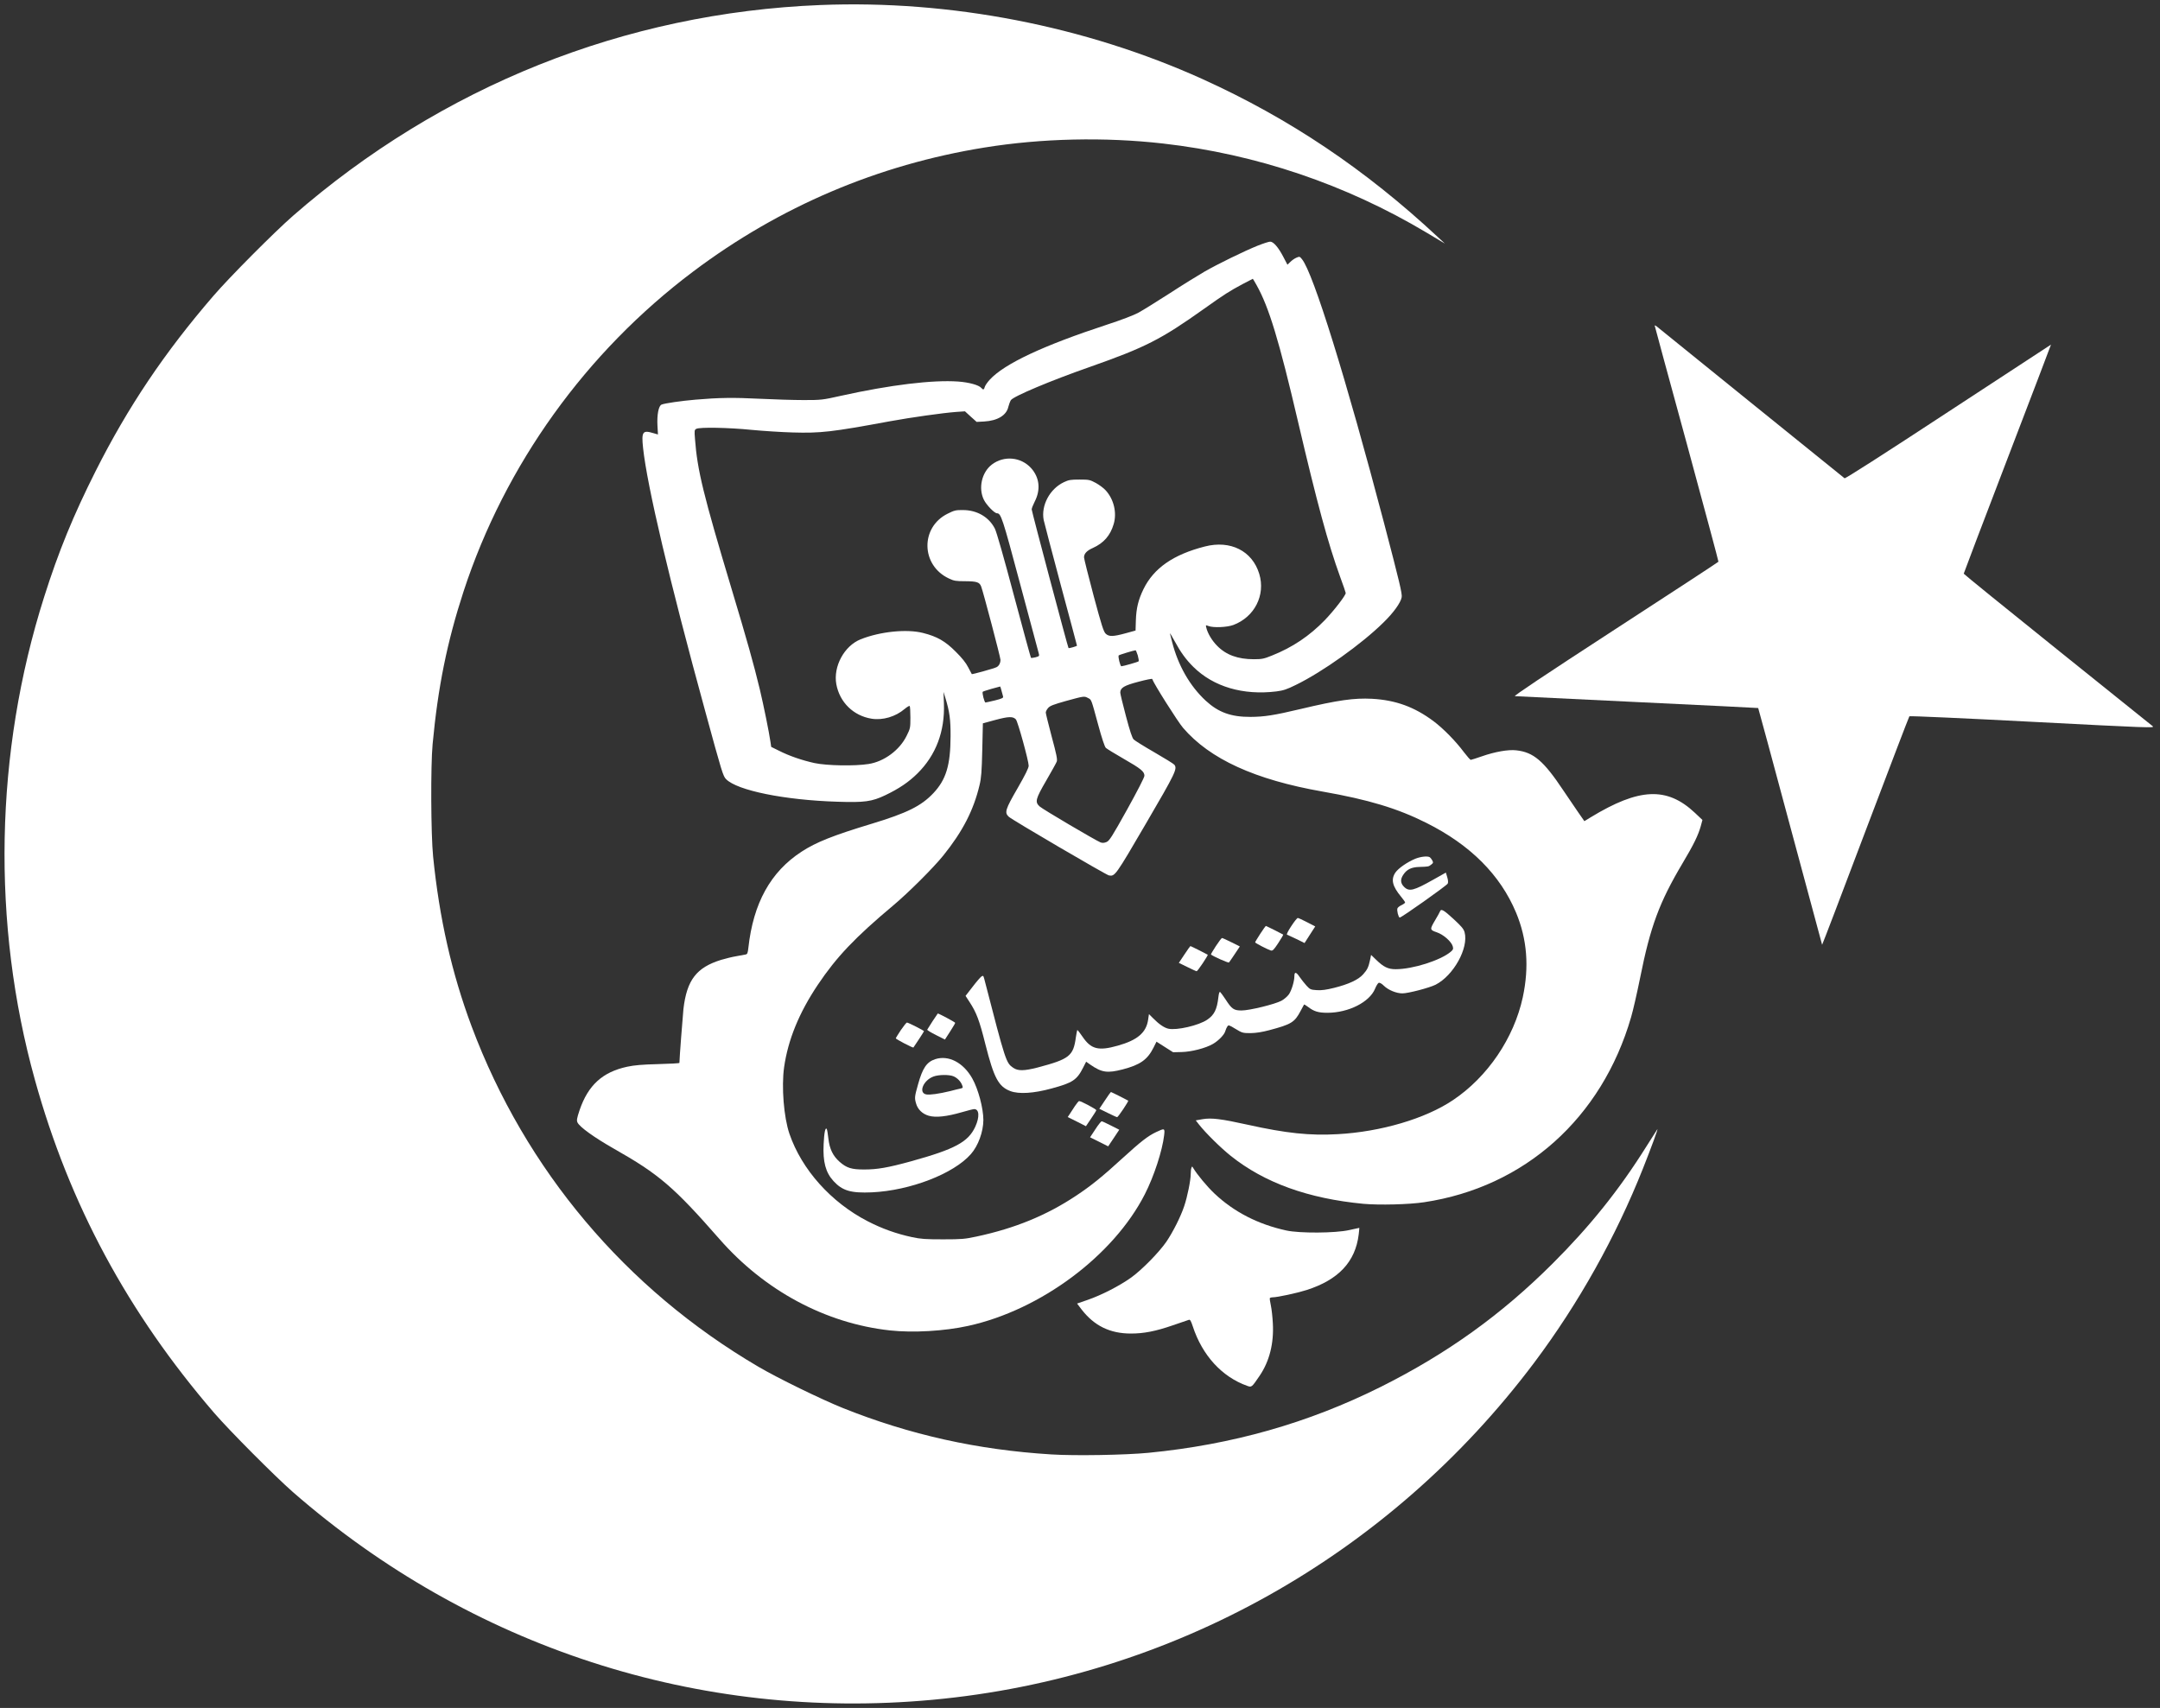 <?xml version="1.0" standalone="no"?>
<!DOCTYPE svg PUBLIC "-//W3C//DTD SVG 20010904//EN"
 "http://www.w3.org/TR/2001/REC-SVG-20010904/DTD/svg10.dtd">
<svg version="1.0" xmlns="http://www.w3.org/2000/svg"
 width="2146pt" height="1697pt" viewBox="0 0 2146 1697"
 preserveAspectRatio="xMidYMid meet">

<rect x="0" y="0" width="2146" height="1697" fill="#333333" stroke="none"/>

<g transform="translate(0,1697) scale(0.1,-0.1)"
fill="#ffffff" stroke="none">
<path d="M8150 16920 c-1942 -78 -3763 -806 -5241 -2096 -186 -163 -629 -608
-789 -794 -485 -562 -848 -1102 -1170 -1741 -220 -437 -368 -797 -511 -1249
-492 -1547 -524 -3247 -92 -4800 343 -1237 924 -2314 1782 -3310 155 -179 600
-626 781 -785 1767 -1542 4034 -2279 6355 -2064 2375 219 4534 1429 5977 3349
441 588 810 1247 1082 1932 82 207 152 397 142 388 -2 -3 -52 -81 -110 -173
-271 -432 -561 -793 -931 -1162 -510 -509 -1050 -896 -1705 -1224 -723 -361
-1478 -575 -2310 -656 -227 -22 -729 -31 -965 -16 -732 45 -1407 195 -2071
461 -214 86 -645 296 -839 410 -1320 774 -2315 1956 -2849 3381 -198 530 -321
1074 -383 1689 -22 220 -25 899 -5 1115 53 569 144 1017 308 1520 412 1258
1216 2377 2282 3178 858 645 1836 1061 2892 1231 569 92 1195 106 1775 40 925
-105 1815 -406 2616 -884 l184 -110 -70 65 c-723 674 -1475 1178 -2337 1569
-1169 528 -2506 788 -3798 736z"/>
<path d="M12495 14529 c-136 -55 -396 -182 -530 -259 -60 -35 -216 -131 -345
-215 -129 -83 -269 -170 -310 -192 -43 -24 -174 -74 -310 -118 -637 -209
-1021 -389 -1167 -548 -23 -25 -45 -57 -49 -71 -7 -29 -16 -32 -34 -11 -24 29
-122 56 -230 64 -253 18 -674 -33 -1162 -141 -188 -42 -198 -43 -373 -43 -99
0 -297 6 -439 13 -255 13 -405 11 -636 -9 -140 -12 -307 -36 -337 -49 -30 -12
-47 -101 -41 -211 l5 -86 -45 13 c-108 33 -120 15 -103 -147 40 -376 263
-1323 617 -2614 168 -616 178 -647 208 -677 110 -112 581 -208 1106 -224 269
-9 342 1 476 65 136 65 232 130 319 216 184 182 273 418 263 695 l-4 115 18
-58 c42 -137 53 -218 52 -382 -1 -288 -44 -431 -171 -566 -120 -127 -260 -197
-613 -304 -383 -116 -552 -183 -696 -277 -308 -200 -480 -511 -529 -956 -6
-53 -10 -63 -28 -66 -12 -3 -53 -10 -92 -17 -38 -6 -106 -23 -150 -36 -246
-76 -341 -200 -375 -488 -7 -68 -40 -497 -40 -536 0 -4 -96 -9 -212 -12 -160
-4 -237 -11 -307 -26 -245 -53 -388 -183 -473 -432 -27 -81 -30 -101 -21 -121
20 -45 168 -151 365 -263 445 -252 594 -380 1044 -894 450 -515 1056 -840
1696 -910 229 -25 541 -7 777 45 720 158 1444 698 1755 1308 92 180 174 433
192 587 8 70 5 71 -81 30 -80 -38 -152 -94 -325 -252 -212 -194 -319 -280
-468 -379 -293 -195 -606 -324 -989 -406 -116 -25 -147 -28 -333 -28 -176 0
-220 3 -310 22 -157 34 -299 85 -440 158 -363 187 -655 513 -777 869 -56 164
-80 466 -53 660 39 273 148 541 335 820 185 276 370 471 751 790 151 127 397
372 496 495 193 240 301 450 360 700 17 69 22 135 27 349 l6 264 125 34 c131
35 175 36 203 5 19 -20 127 -413 127 -460 0 -23 -33 -89 -111 -225 -121 -209
-131 -241 -87 -282 31 -30 966 -577 995 -583 60 -11 64 -6 368 515 296 507
314 545 282 585 -7 9 -96 64 -198 123 -101 58 -194 116 -206 128 -15 16 -37
82 -77 233 -31 116 -56 221 -56 232 0 48 38 71 180 108 74 20 136 32 137 28
15 -46 255 -426 307 -486 266 -310 714 -515 1386 -633 456 -80 744 -167 1031
-311 437 -219 734 -516 891 -891 110 -264 132 -539 67 -842 -88 -406 -350
-792 -694 -1022 -273 -184 -718 -315 -1145 -338 -276 -16 -512 9 -895 94 -262
58 -359 70 -447 55 l-68 -12 32 -41 c66 -84 216 -232 315 -311 335 -268 771
-425 1319 -477 155 -14 455 -7 604 16 997 150 1764 835 2055 1838 20 67 60
244 90 392 102 510 190 748 421 1137 111 186 155 277 181 368 l17 63 -75 71
c-278 261 -554 248 -1036 -45 l-62 -38 -64 92 c-35 51 -100 146 -144 212 -197
296 -297 381 -469 400 -78 9 -211 -14 -342 -60 -55 -19 -105 -35 -110 -35 -5
0 -36 35 -68 77 -82 110 -205 235 -301 307 -190 142 -376 210 -613 223 -176 9
-336 -13 -710 -102 -265 -63 -359 -77 -495 -78 -194 -1 -320 45 -445 160 -159
147 -276 352 -335 585 -9 35 -18 72 -21 83 -3 11 18 -23 46 -75 60 -111 114
-185 187 -257 200 -197 493 -283 823 -243 70 9 104 20 195 65 263 128 653 406
869 619 100 97 172 197 182 252 6 35 -20 145 -177 744 -377 1433 -701 2475
-813 2614 -22 28 -25 29 -55 16 -18 -7 -45 -26 -61 -42 l-29 -28 -41 78 c-49
95 -99 152 -131 151 -13 0 -69 -18 -124 -40z m-9 -395 c121 -216 222 -548 409
-1349 191 -816 300 -1217 419 -1545 31 -84 56 -157 56 -162 0 -24 -115 -173
-207 -269 -152 -157 -321 -271 -527 -353 -79 -32 -98 -36 -180 -36 -158 0
-276 43 -364 134 -50 50 -94 123 -107 179 -7 27 -6 27 21 17 49 -19 184 -13
247 10 211 79 322 297 258 508 -69 228 -286 338 -541 272 -313 -80 -507 -215
-609 -423 -52 -107 -72 -190 -76 -312 l-3 -100 -98 -27 c-125 -34 -165 -35
-198 -5 -21 19 -40 77 -121 379 -52 196 -95 367 -95 380 0 37 28 67 87 93 109
49 175 125 208 239 33 112 1 245 -79 333 -19 22 -64 55 -98 74 -60 32 -68 34
-163 34 -87 0 -107 -3 -155 -26 -140 -66 -228 -231 -201 -375 6 -27 82 -318
170 -647 89 -329 161 -600 161 -602 0 -6 -80 -29 -84 -24 -7 8 -366 1359 -366
1378 0 10 14 45 30 77 61 118 48 239 -35 332 -101 112 -270 128 -391 36 -100
-77 -136 -234 -79 -350 25 -51 105 -134 130 -134 40 0 55 -45 230 -701 97
-360 180 -669 184 -686 9 -32 8 -33 -31 -44 -22 -5 -42 -8 -45 -5 -3 3 -79
281 -169 618 -99 373 -173 634 -190 666 -59 115 -177 184 -317 184 -70 1 -86
-3 -152 -36 -273 -135 -266 -514 13 -644 50 -24 70 -27 162 -27 115 -1 141 -9
158 -52 20 -51 192 -704 192 -729 0 -32 -15 -61 -39 -73 -21 -12 -242 -73
-246 -69 -1 2 -17 32 -36 68 -22 44 -63 95 -124 155 -103 104 -185 151 -325
186 -161 41 -426 14 -619 -63 -163 -65 -274 -270 -242 -446 33 -180 170 -314
350 -343 112 -18 239 20 329 97 24 20 46 33 50 29 4 -4 7 -55 7 -114 0 -104
-1 -109 -38 -183 -69 -141 -223 -255 -377 -279 -137 -22 -413 -17 -537 9 -123
27 -252 71 -354 123 l-77 38 -7 48 c-14 98 -68 363 -106 523 -61 253 -128 492
-281 1000 -280 933 -340 1177 -363 1487 -7 85 -6 92 13 102 33 18 318 13 547
-10 116 -11 300 -23 410 -26 278 -8 387 4 965 111 214 39 526 83 660 93 l87 6
58 -53 58 -52 76 4 c133 8 221 62 239 146 6 23 17 53 25 66 25 38 395 194 790
332 545 192 701 271 1127 574 205 146 259 180 385 247 55 29 101 53 102 53 1
0 19 -30 39 -66z m-1182 -3676 c8 -29 12 -56 8 -59 -7 -7 -155 -49 -171 -49
-11 0 -36 99 -26 108 5 6 146 49 167 51 3 1 13 -23 22 -51z m-1354 -350 c6
-24 13 -50 16 -59 4 -13 -12 -21 -80 -38 -47 -11 -89 -21 -95 -21 -11 0 -36
98 -27 107 3 3 43 16 88 29 46 12 84 23 85 23 1 1 7 -18 13 -41z m859 -73 c36
-18 31 -7 101 -264 36 -133 65 -221 77 -232 10 -9 90 -59 178 -109 171 -98
205 -126 205 -168 0 -16 -69 -150 -172 -336 -151 -271 -176 -310 -204 -322
-24 -10 -40 -11 -60 -4 -46 18 -578 331 -606 358 -47 44 -40 73 67 257 52 90
99 174 104 188 8 20 -3 74 -50 247 -32 122 -59 230 -59 240 0 10 10 31 23 45
18 22 53 35 177 70 179 49 182 50 219 30z"/>
<path d="M16440 13734 c0 -5 144 -533 319 -1174 174 -641 316 -1168 314 -1171
-1 -4 -462 -305 -1024 -670 -726 -472 -1014 -665 -998 -666 13 -1 562 -28
1219 -59 657 -31 1196 -58 1198 -59 2 -2 145 -531 318 -1176 173 -645 316
-1174 317 -1176 2 -1 196 507 431 1130 236 623 432 1136 436 1140 4 5 555 -20
1224 -55 1154 -60 1216 -62 1194 -44 -13 10 -440 354 -950 763 -511 410 -928
749 -928 753 0 4 195 518 434 1141 239 624 434 1134 433 1135 -1 0 -460 -300
-1021 -668 -652 -428 -1023 -665 -1030 -660 -19 15 -1850 1494 -1868 1510 -10
8 -18 11 -18 6z"/>
<path d="M14060 8437 c-79 -33 -167 -94 -196 -136 -47 -69 -31 -136 57 -242
22 -26 39 -51 39 -56 0 -5 -16 -17 -35 -26 -20 -9 -38 -24 -41 -32 -8 -20 9
-88 22 -92 13 -4 462 314 477 337 6 11 5 32 -4 63 l-14 47 -121 -68 c-200
-113 -244 -124 -295 -73 -36 36 -38 75 -6 121 34 52 81 74 157 76 93 3 93 3
119 23 21 16 22 21 11 42 -7 13 -18 27 -24 31 -21 15 -92 7 -146 -15z"/>
<path d="M14306 7913 c-4 -10 -24 -47 -46 -83 -56 -95 -56 -99 14 -123 68 -23
148 -94 160 -142 6 -24 3 -32 -21 -52 -103 -86 -377 -173 -547 -173 -75 0
-120 22 -192 92 l-52 50 -10 -49 c-16 -74 -28 -98 -69 -144 -48 -54 -144 -98
-287 -134 -80 -20 -125 -26 -174 -23 -60 4 -67 7 -101 44 -20 22 -51 61 -69
87 -34 51 -52 54 -52 9 0 -52 -28 -142 -54 -181 -15 -21 -48 -50 -74 -64 -65
-35 -318 -97 -397 -97 -77 0 -97 14 -159 110 -24 37 -49 70 -54 74 -7 4 -13
-16 -17 -51 -14 -123 -41 -177 -110 -224 -84 -58 -306 -109 -388 -90 -42 10
-93 45 -152 105 l-40 40 -8 -54 c-18 -130 -106 -205 -303 -260 -191 -54 -264
-35 -348 88 -27 40 -51 70 -53 68 -2 -2 -8 -35 -14 -72 -25 -187 -64 -217
-381 -301 -133 -34 -194 -35 -241 -3 -72 50 -75 58 -288 883 -9 34 -12 36 -29
24 -10 -7 -50 -53 -88 -103 l-69 -89 39 -60 c69 -105 99 -184 158 -421 85
-335 130 -420 248 -465 85 -32 232 -23 410 26 208 56 251 84 313 207 l30 59
44 -31 c112 -77 167 -85 321 -45 172 45 244 96 304 215 l30 60 83 -53 82 -52
85 2 c97 2 237 38 310 80 57 33 115 93 124 129 4 15 13 35 20 45 11 17 17 15
81 -24 66 -40 72 -42 150 -42 55 1 113 10 185 29 219 58 252 78 311 190 17 33
33 63 35 65 2 2 19 -8 39 -23 60 -46 103 -59 195 -59 209 1 416 106 471 238
12 30 29 57 37 60 10 3 30 -8 52 -30 43 -42 123 -75 183 -75 58 0 268 55 330
86 178 91 330 365 288 521 -9 33 -30 58 -110 132 -100 92 -124 105 -135 74z"/>
<path d="M12829 7768 c-32 -48 -49 -83 -42 -85 6 -2 48 -22 93 -43 l81 -40 53
83 53 82 -81 42 c-44 23 -86 42 -92 42 -6 1 -36 -36 -65 -81z"/>
<path d="M12521 7692 c-28 -43 -51 -81 -51 -85 0 -7 121 -70 156 -81 18 -5 29
6 74 74 29 44 51 82 49 84 -6 5 -168 86 -173 86 -2 0 -27 -35 -55 -78z"/>
<path d="M12080 7570 c-29 -44 -51 -82 -49 -84 19 -17 173 -86 179 -79 4 4 30
42 58 84 l50 75 -84 42 c-46 23 -88 42 -93 42 -5 0 -32 -36 -61 -80z"/>
<path d="M11768 7487 l-56 -84 84 -41 c46 -23 88 -42 93 -42 10 0 116 159 110
164 -6 5 -168 86 -172 86 -2 0 -29 -37 -59 -83z"/>
<path d="M9265 6823 c-27 -42 -51 -80 -53 -84 -2 -4 37 -28 87 -53 l89 -45 51
79 c28 43 51 83 51 87 0 7 -162 93 -173 93 -1 0 -24 -35 -52 -77z"/>
<path d="M8950 6735 c-27 -41 -50 -78 -50 -82 0 -8 170 -97 175 -91 15 20 105
158 105 162 0 7 -156 86 -169 86 -6 0 -33 -34 -61 -75z"/>
<path d="M9291 6446 c-84 -28 -125 -88 -170 -250 -34 -121 -36 -134 -20 -189
16 -59 63 -105 126 -123 70 -20 177 -9 332 36 57 17 111 30 120 30 50 0 55
-77 11 -174 -70 -153 -202 -224 -640 -345 -229 -63 -334 -81 -465 -81 -125 0
-173 15 -242 75 -68 60 -101 128 -113 233 -5 46 -12 88 -16 94 -14 22 -26 -37
-31 -149 -9 -177 20 -283 98 -368 89 -97 174 -121 382 -112 380 18 811 184
983 380 73 83 123 221 124 338 0 117 -51 309 -111 415 -89 157 -235 233 -368
190z m182 -170 c38 -16 72 -51 86 -88 10 -26 8 -28 -17 -34 -15 -3 -61 -14
-102 -25 -111 -27 -204 -40 -238 -33 -80 16 -29 141 73 178 51 19 156 20 198
2z"/>
<path d="M10978 6037 l-56 -84 84 -41 c46 -23 88 -42 93 -42 10 0 116 159 110
164 -6 5 -168 86 -172 86 -2 0 -29 -37 -59 -83z"/>
<path d="M10678 5978 c-19 -29 -42 -65 -52 -80 l-18 -27 91 -45 90 -46 50 74
c28 41 52 79 53 85 3 9 -152 91 -171 91 -5 0 -24 -24 -43 -52z"/>
<path d="M10883 5750 l-53 -80 90 -45 90 -45 55 82 55 83 -83 42 c-45 23 -86
42 -92 42 -5 0 -34 -35 -62 -79z"/>
<path d="M11837 5366 c-4 -10 -7 -37 -7 -61 0 -62 -33 -226 -65 -320 -35 -105
-112 -257 -177 -353 -75 -108 -241 -277 -350 -356 -117 -83 -292 -173 -430
-221 l-107 -37 44 -58 c126 -163 282 -240 491 -240 129 0 246 23 414 81 80 27
152 52 161 55 13 5 21 -9 39 -63 94 -289 290 -504 542 -593 43 -16 45 -14 123
101 97 143 142 321 131 519 -3 63 -12 144 -20 180 -8 35 -12 68 -10 72 3 4 16
8 29 8 46 0 240 42 335 72 317 101 486 280 519 553 4 36 7 65 6 65 -1 0 -46
-10 -101 -22 -137 -31 -493 -33 -624 -4 -281 61 -522 185 -715 368 -73 69
-171 187 -211 254 -10 17 -11 17 -17 0z"/>
</g>
</svg>
